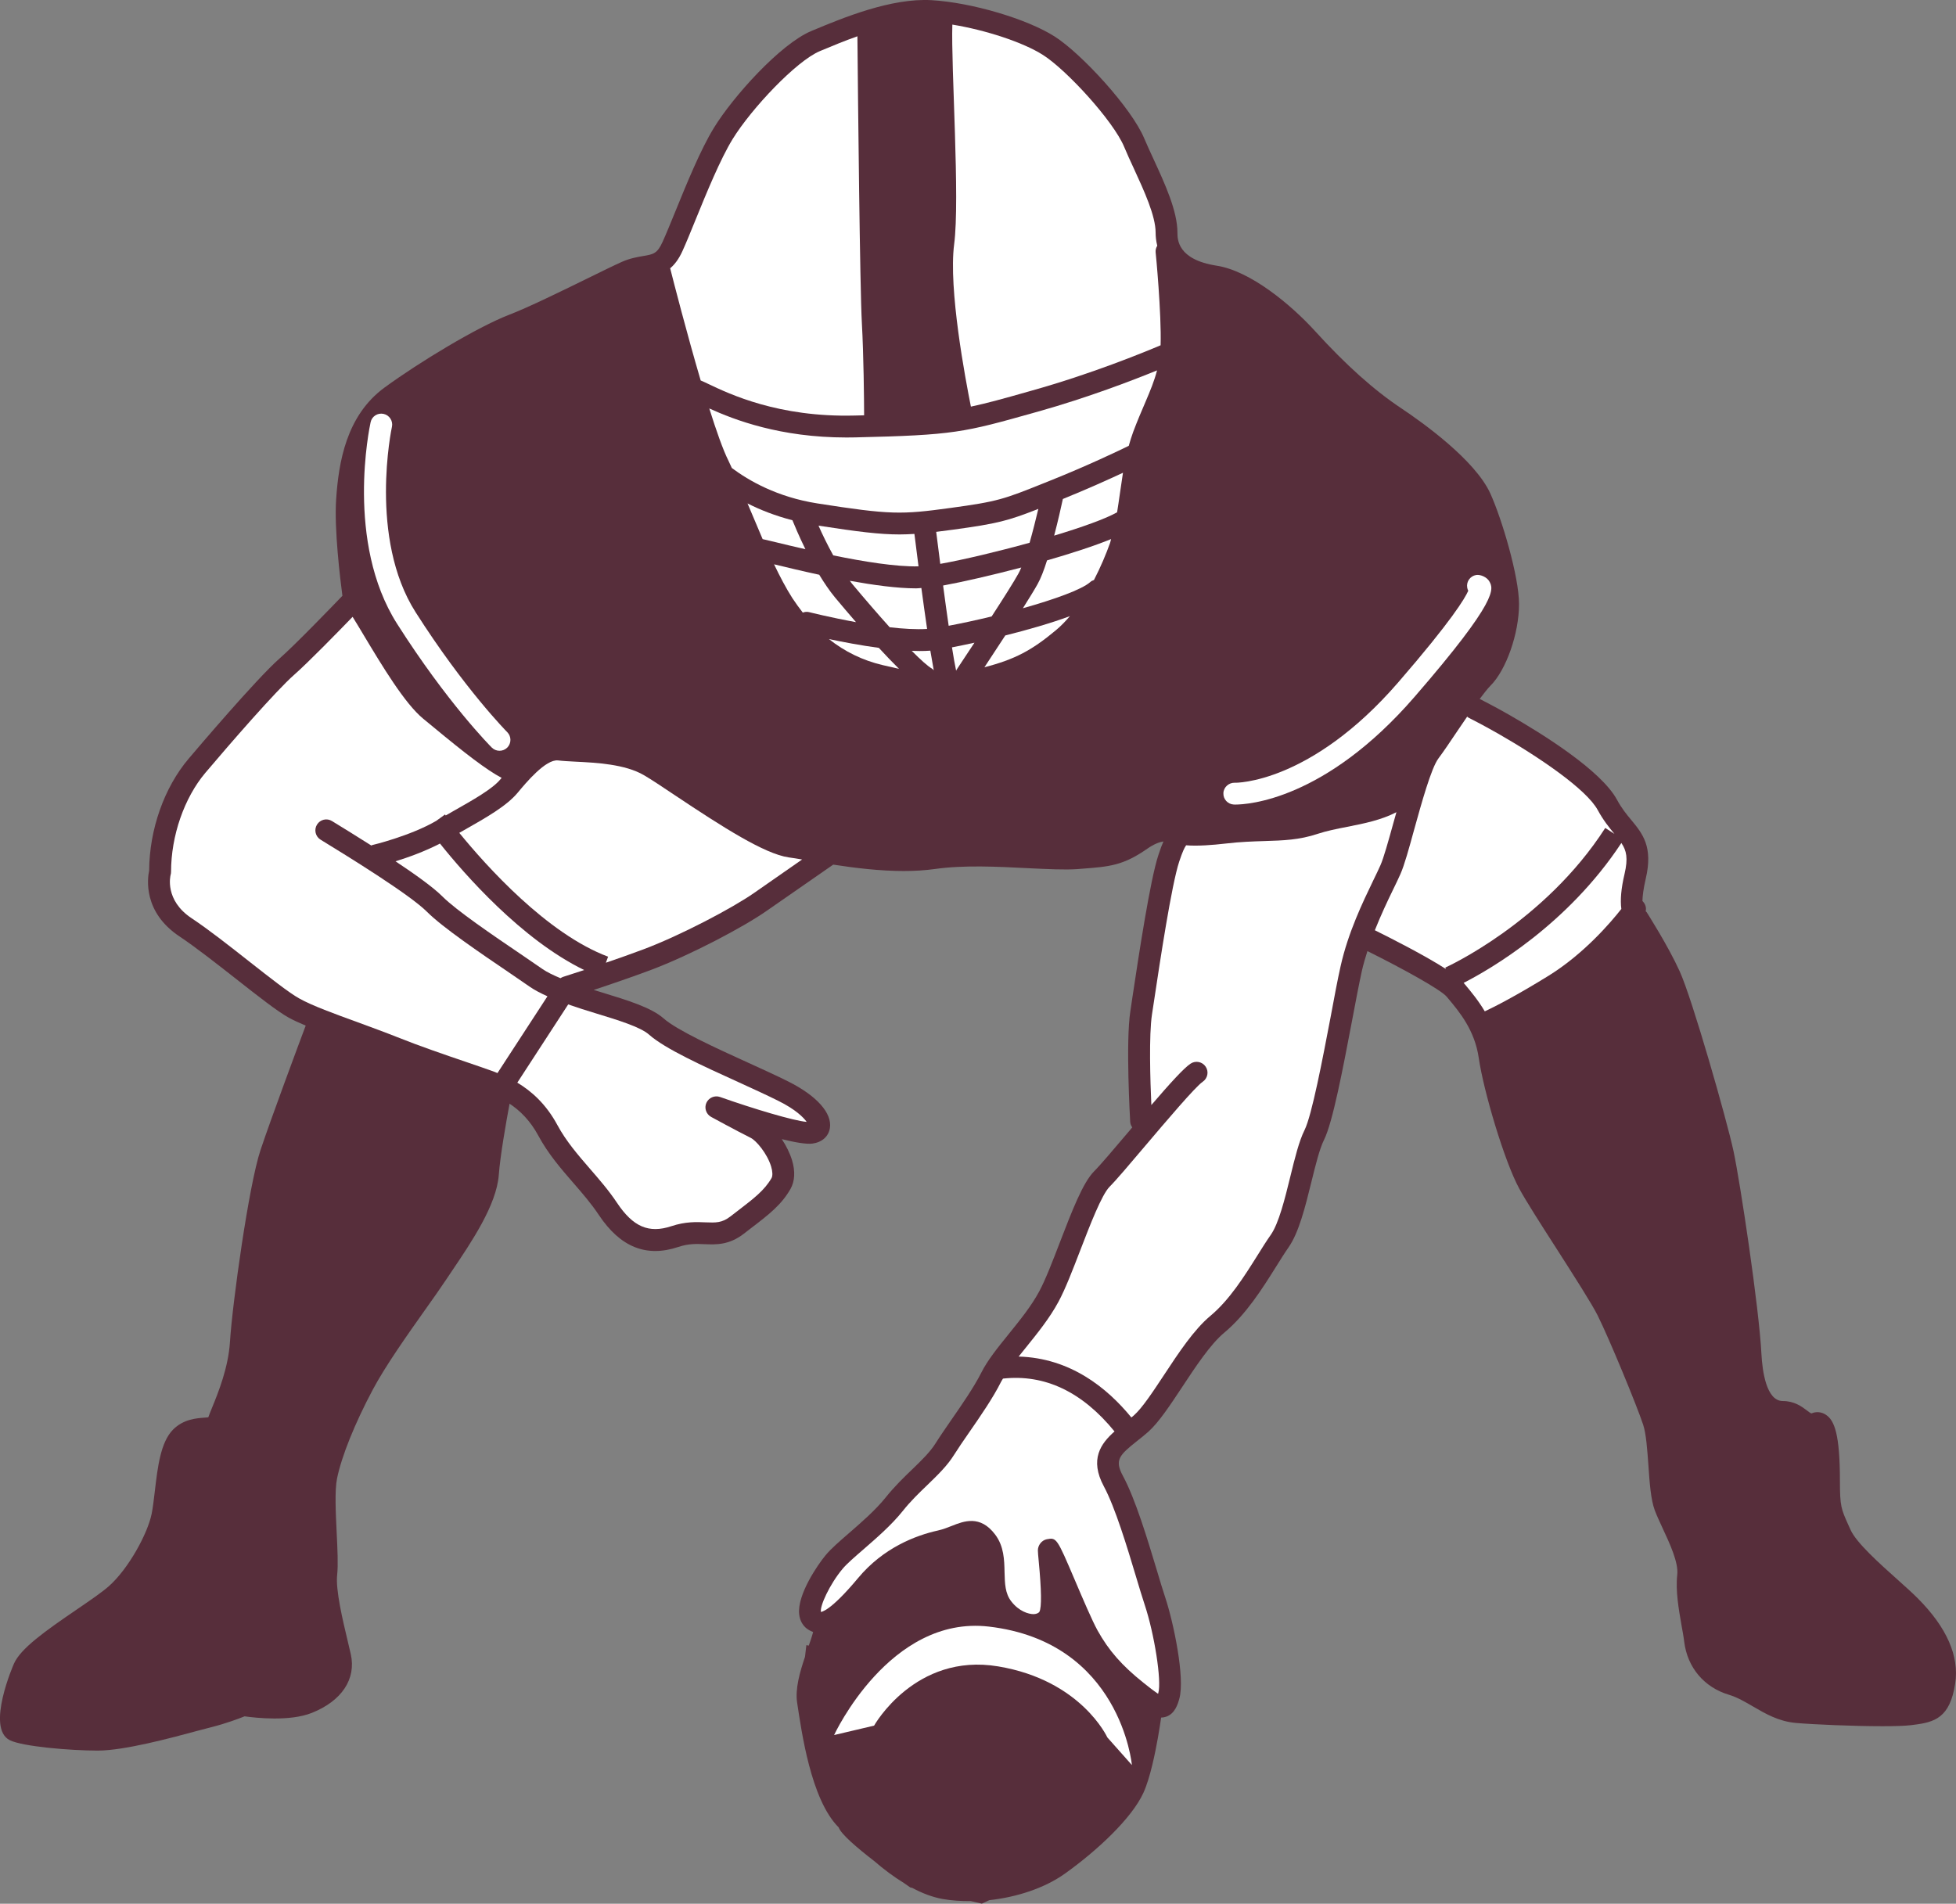 <svg version="1.1" id="图层_1" x="0px" y="0px" width="129.232px" height="125.802px" viewBox="0 0 129.232 125.802" enable-background="new 0 0 129.232 125.802" xml:space="preserve" xmlns="http://www.w3.org/2000/svg" xmlns:xlink="http://www.w3.org/1999/xlink" xmlns:xml="http://www.w3.org/XML/1998/namespace">
  <rect x="0" y="0" width="129.232" height="125.802" fill="#808080" stroke="none"/>
  <path fill="#572E3B" d="M126.691,105.606c-0.35-0.354-0.829-0.778-1.342-1.24c-1.146-1.025-2.71-2.423-3.082-3.27l-0.153-0.336
	c-0.465-1.037-0.551-1.224-0.551-2.879c0-3.122-0.365-4.013-0.918-4.385c-0.29-0.195-0.649-0.235-0.966-0.093
	c-0.052-0.014-0.201-0.12-0.295-0.195c-0.33-0.253-0.834-0.625-1.593-0.625c-1.088,0-1.353-1.96-1.415-3.128
	c-0.154-3.024-1.394-11.281-1.842-13.381c-0.443-2.064-2.731-10.079-3.559-11.891c-0.776-1.707-2.128-3.815-2.183-3.906
	c-0.017-0.024-0.044-0.036-0.063-0.059c0.061-0.243-0.028-0.496-0.213-0.676c0.005-0.31,0.055-0.768,0.213-1.455
	c0.506-2.131-0.203-2.992-0.953-3.902c-0.316-0.38-0.641-0.776-0.94-1.333c-1.049-1.94-4.924-4.355-7.143-5.624
	c-0.901-0.513-1.688-0.917-1.929-1.041c0.266-0.356,0.515-0.676,0.709-0.873c1.042-1.037,1.889-3.458,1.889-5.391
	c0-1.827-1.134-5.635-1.896-7.312c-1.006-2.212-4.459-4.679-5.898-5.64c-1.796-1.196-3.647-2.855-5.661-5.069
	c-1.626-1.791-4.311-4.005-6.522-4.345c-2.592-0.402-2.592-1.743-2.592-2.186c0-1.428-0.83-3.229-1.563-4.821
	c-0.226-0.49-0.446-0.965-0.631-1.403c-0.834-2.005-4.147-5.607-5.921-6.737c-1.835-1.166-5.479-2.242-8.123-2.398
	c-2.672-0.159-5.878,1.174-7.79,1.97l-0.158,0.066c-2.056,0.858-5.186,4.355-6.432,6.388c-0.884,1.432-1.818,3.726-2.566,5.565
	c-0.321,0.784-0.604,1.481-0.834,1.986c-0.353,0.776-0.605,0.818-1.291,0.933c-0.382,0.066-0.858,0.147-1.395,0.383
	c-0.494,0.221-1.335,0.633-2.304,1.109c-1.729,0.847-3.889,1.906-5.138,2.385c-2.111,0.813-5.972,3.15-8.249,4.819
	c-2.517,1.846-3.027,4.922-3.19,7.398c-0.131,1.975,0.271,5.274,0.415,6.357c-0.763,0.795-3.146,3.26-4.136,4.128
	c-1.538,1.348-5.568,6.099-6.022,6.635c-1.619,1.912-2.593,4.673-2.611,7.397c-0.112,0.53-0.41,2.738,1.998,4.345
	c1.078,0.718,2.427,1.779,3.736,2.805c1.459,1.147,2.722,2.141,3.484,2.565c0.309,0.171,0.704,0.35,1.126,0.528
	c-0.396,1.05-2.291,6.139-2.984,8.218c-0.781,2.342-1.861,10.141-2.021,12.692c-0.108,1.705-0.779,3.355-1.185,4.347
	c-0.103,0.252-0.187,0.463-0.246,0.628c-0.074,0.008-0.166,0.018-0.24,0.021c-0.556,0.04-1.399,0.101-2.085,0.788
	c-0.831,0.835-1.022,2.491-1.209,4.09c-0.065,0.539-0.123,1.052-0.206,1.47c-0.262,1.307-1.524,3.631-2.823,4.785
	c-0.448,0.4-1.263,0.955-2.125,1.546c-2.152,1.466-3.709,2.582-4.152,3.579c-0.02,0.042-1.87,4.259-0.275,5.057
	c0.835,0.42,4.001,0.688,5.813,0.688c1.739,0,4.815-0.826,6.654-1.325c0.345-0.09,0.635-0.171,0.844-0.221
	c0.963-0.241,1.823-0.567,2.201-0.718c0.727,0.101,2.984,0.357,4.447-0.229c1.973-0.788,2.936-2.235,2.572-3.874
	c-0.058-0.252-0.125-0.549-0.206-0.877c-0.321-1.343-0.808-3.376-0.695-4.375c0.071-0.651,0.021-1.677-0.031-2.761
	c-0.064-1.316-0.137-2.809,0.02-3.587c0.293-1.461,1.18-3.665,2.372-5.9c0.827-1.553,2.283-3.613,3.452-5.264
	c0.533-0.75,1.019-1.436,1.389-1.995l0.383-0.57c1.309-1.94,2.94-4.359,3.092-6.334c0.099-1.305,0.479-3.46,0.714-4.719
	c0.688,0.459,1.355,1.106,1.897,2.107c0.647,1.204,1.495,2.184,2.319,3.133c0.609,0.701,1.183,1.365,1.68,2.112
	c1.417,2.128,3.138,2.823,5.253,2.115c0.676-0.225,1.189-0.205,1.737-0.183c0.75,0.028,1.613,0.068,2.593-0.693l0.518-0.4
	c1.141-0.873,1.963-1.508,2.564-2.558c0.285-0.509,0.323-1.164,0.101-1.899c-0.146-0.471-0.387-0.957-0.676-1.392
	c0.874,0.217,1.632,0.348,2.031,0.293c0.631-0.088,1.057-0.47,1.146-1.021c0.159-0.987-0.868-2.14-2.754-3.083
	c-0.737-0.372-1.673-0.794-2.652-1.242c-2.095-0.951-4.699-2.142-5.579-2.924c-0.812-0.72-2.39-1.2-4.059-1.711
	c-0.188-0.054-0.371-0.112-0.562-0.171c1.062-0.35,2.487-0.836,3.784-1.322c2.624-0.987,6.129-2.843,7.632-3.896
	c1.021-0.714,3.123-2.174,4.411-3.063c1.455,0.224,3.079,0.422,4.659,0.422c0.699,0,1.394-0.04,2.056-0.132
	c1.888-0.271,4.159-0.157,6.156-0.055c1.308,0.063,2.43,0.118,3.254,0.061l0.32-0.026c1.803-0.137,2.706-0.205,4.309-1.325
	c0.446-0.31,0.799-0.437,1.063-0.477c-0.092,0.207-0.194,0.469-0.329,0.883c-0.551,1.652-1.306,6.669-1.713,9.363l-0.144,0.969
	c-0.317,2.035-0.021,7.105-0.011,7.321c0.011,0.139,0.063,0.257,0.137,0.359c-0.081,0.097-0.155,0.183-0.234,0.279
	c-0.973,1.146-1.886,2.226-2.283,2.62c-0.748,0.744-1.481,2.664-2.265,4.696c-0.47,1.223-0.956,2.487-1.368,3.249
	c-0.518,0.966-1.282,1.908-2.016,2.817c-0.722,0.893-1.402,1.735-1.806,2.543c-0.479,0.953-1.285,2.121-1.999,3.148
	c-0.388,0.565-0.75,1.088-1.019,1.517c-0.366,0.585-0.913,1.115-1.546,1.727c-0.551,0.529-1.174,1.132-1.764,1.868
	c-0.661,0.826-1.584,1.624-2.394,2.33c-0.645,0.557-1.198,1.037-1.56,1.47c-0.497,0.595-1.886,2.59-1.755,3.9
	c0.051,0.495,0.293,0.784,0.482,0.939c0.144,0.114,0.292,0.187,0.44,0.241c-0.064,0.259-0.167,0.568-0.285,0.9l-0.161-0.028
	l-0.09,0.772c-0.336,0.993-0.662,2.117-0.518,3.038c0.15,0.979,0.374,2.548,0.782,4.107c0.42,1.606,1.033,3.201,1.964,4.13
	c0.146,0.436,1.229,1.358,2.326,2.205c0.636,0.549,1.309,1.056,2.006,1.482c0.244,0.173,0.395,0.277,0.395,0.277l0.128,0.028
	c0.651,0.35,1.325,0.61,2.008,0.735c0.59,0.103,1.22,0.145,1.864,0.139l0.731,0.167l0.493-0.229c1.82-0.199,3.649-0.794,4.993-1.753
	c2.139-1.526,4.422-3.663,5.187-5.34c0.224-0.491,0.42-1.153,0.587-1.842c0.294-1.213,0.496-2.513,0.584-3.131
	c0.101,0,0.201-0.016,0.31-0.05c0.608-0.191,0.798-0.862,0.889-1.187c0.396-1.379-0.391-5.078-0.92-6.675
	c-0.16-0.477-0.35-1.11-0.563-1.824c-0.63-2.089-1.414-4.696-2.235-6.223c-0.572-1.055-0.257-1.373,0.92-2.31
	c0.247-0.195,0.501-0.396,0.755-0.621c0.69-0.617,1.438-1.75,2.229-2.946c0.876-1.328,1.865-2.832,2.786-3.599
	c1.438-1.198,2.519-2.921,3.386-4.303c0.304-0.482,0.584-0.937,0.857-1.329c0.688-0.98,1.11-2.689,1.516-4.339
	c0.277-1.123,0.538-2.183,0.831-2.769c0.575-1.151,1.248-4.702,1.845-7.837c0.244-1.297,0.47-2.482,0.651-3.306
	c0.104-0.458,0.233-0.898,0.372-1.333c2.38,1.183,4.853,2.554,5.235,3.011l0.105,0.126c0.743,0.887,1.757,2.102,2.018,3.937
	c0.313,2.162,1.692,6.826,2.678,8.63c0.435,0.802,1.403,2.318,2.434,3.921c1.152,1.801,2.346,3.663,2.739,4.447
	c0.764,1.532,2.578,5.923,3.01,7.228c0.196,0.591,0.272,1.65,0.345,2.67c0.081,1.175,0.158,2.284,0.426,2.996
	c0.132,0.346,0.319,0.752,0.521,1.188c0.469,1.005,1.049,2.258,0.96,3.054c-0.12,1.082,0.097,2.272,0.278,3.327
	c0.071,0.395,0.142,0.771,0.182,1.112c0.213,1.699,1.316,3.006,2.95,3.496c0.559,0.169,1.064,0.465,1.601,0.778
	c0.825,0.48,1.678,0.979,2.812,1.084c1.154,0.103,3.81,0.217,5.743,0.217c0.81,0,1.492-0.021,1.886-0.07l0.161-0.021
	c1.392-0.169,2.405-0.464,2.748-2.722C129.461,109.44,128.621,107.537,126.691,105.606z" class="color c1"/>
  <g>
    <path fill="#FFFFFF" d="M56.047,16.699c-0.035,0-0.078,0-0.114,0c0.298,0,0.594,0,0.892,0
		C56.568,16.699,56.309,16.699,56.047,16.699z" class="color c2"/>
    <path fill="#FFFFFF" d="M45.092,16.584c0.235-0.515,0.527-1.232,0.855-2.039c0.73-1.794,1.642-4.025,2.457-5.354
		c1.245-2.021,4.21-5.163,5.765-5.813l0.158-0.066c0.645-0.27,1.447-0.604,2.322-0.914c0.038,4.167,0.165,16.643,0.293,18.921
		c0.121,2.191,0.146,5.055,0.15,6.126c-0.209,0.007-0.405,0.013-0.625,0.015c-5.035,0.129-8.282-1.428-9.667-2.087
		c-0.211-0.101-0.367-0.175-0.506-0.231c-0.925-3.146-1.79-6.521-2.016-7.413C44.572,17.483,44.848,17.123,45.092,16.584z" class="color c2"/>
    <path fill="#FFFFFF" d="M24.486,27.902c0.081-0.391,0.468-0.636,0.858-0.551c0.388,0.084,0.635,0.47,0.551,0.856
		c-0.019,0.074-1.553,7.356,1.563,12.248c3.226,5.068,6.028,7.899,6.056,7.928c0.28,0.281,0.28,0.738,0,1.021
		c-0.142,0.139-0.326,0.209-0.511,0.209c-0.182,0-0.367-0.07-0.508-0.209c-0.12-0.121-2.936-2.96-6.255-8.175
		C22.805,35.832,24.415,28.221,24.486,27.902z" class="color c2"/>
    <path fill="#FFFFFF" d="M32.868,70.91c-0.076-0.028-0.152-0.063-0.227-0.091c-0.443-0.164-1.101-0.388-1.869-0.651
		c-1.371-0.466-3.07-1.047-4.521-1.63c-0.817-0.326-1.715-0.651-2.586-0.974c-1.572-0.571-3.053-1.111-3.89-1.582
		c-0.661-0.364-1.941-1.371-3.294-2.433c-1.325-1.044-2.696-2.123-3.825-2.873c-1.797-1.196-1.399-2.801-1.383-2.861
		c0.02-0.064,0.029-0.131,0.029-0.201c0-2.385,0.87-4.892,2.27-6.549c1.622-1.92,4.685-5.442,5.87-6.479
		c0.911-0.801,2.856-2.791,3.855-3.824c0.219,0.35,0.475,0.78,0.745,1.23c1.205,2.009,2.708,4.512,3.923,5.505l0.652,0.537
		c2.105,1.743,3.52,2.841,4.526,3.369c-0.029,0.036-0.063,0.074-0.089,0.106c-0.525,0.632-1.79,1.348-3.132,2.107
		c-0.153,0.089-0.313,0.181-0.473,0.273c-0.019-0.03-0.045-0.063-0.045-0.066l-0.582,0.422c-1.713,0.998-4.198,1.595-4.228,1.599
		c-0.019,0.006-0.038,0.022-0.061,0.03c-0.956-0.607-1.883-1.18-2.597-1.616c-0.34-0.213-0.783-0.104-0.992,0.235
		s-0.104,0.784,0.234,0.993c1.76,1.079,5.874,3.608,7.038,4.772c1.025,1.025,3.486,2.7,5.471,4.046l1.339,0.919
		c0.329,0.225,0.723,0.424,1.144,0.615L32.868,70.91z" class="color c2"/>
    <path fill="#FFFFFF" d="M29.07,55.744c1.615,2.021,5.39,6.35,9.528,8.358c-0.813,0.266-1.384,0.446-1.397,0.452
		c-0.061,0.021-0.114,0.053-0.17,0.087c-0.45-0.189-0.867-0.383-1.185-0.602l-1.346-0.923c-1.935-1.313-4.338-2.945-5.265-3.872
		c-0.604-0.605-1.796-1.458-3.104-2.328C26.957,56.663,28.063,56.265,29.07,55.744z" class="color c2"/>
    <path fill="#FFFFFF" d="M39.369,66.965c1.446,0.442,2.943,0.896,3.518,1.409c1.043,0.927,3.531,2.061,5.94,3.154
		c0.966,0.444,1.879,0.858,2.605,1.223c1.136,0.564,1.658,1.094,1.864,1.385c-0.864-0.07-3.521-0.868-5.723-1.645
		c-0.356-0.124-0.747,0.045-0.903,0.389c-0.152,0.342-0.016,0.745,0.313,0.927c0,0,1.692,0.925,2.617,1.385
		c0.361,0.18,1.083,1.025,1.347,1.889c0.101,0.333,0.11,0.621,0.029,0.766c-0.458,0.8-1.148,1.331-2.188,2.131l-0.526,0.404
		c-0.562,0.438-0.974,0.418-1.651,0.393c-0.59-0.026-1.325-0.055-2.251,0.253c-1.492,0.494-2.532,0.048-3.596-1.546
		c-0.547-0.822-1.182-1.551-1.792-2.254c-0.804-0.931-1.565-1.81-2.139-2.871c-0.75-1.396-1.711-2.246-2.654-2.813l3.362-5.17
		C38.138,66.583,38.751,66.778,39.369,66.965z" class="color c2"/>
    <path fill="#FFFFFF" d="M49.817,59.011c-1.431,0.999-4.861,2.807-7.313,3.726c-0.814,0.306-1.677,0.609-2.475,0.883l0.148-0.4
		c-4.043-1.516-8.057-6.006-9.833-8.183c0.097-0.057,0.192-0.109,0.288-0.163c1.517-0.862,2.833-1.606,3.57-2.489
		c0.557-0.67,1.853-2.224,2.667-2.135c0.3,0.038,0.698,0.058,1.153,0.082c1.38,0.068,3.273,0.163,4.521,0.893
		c0.483,0.281,1.217,0.772,2.072,1.343c3.153,2.104,5.898,3.858,7.491,4.09c0.266,0.036,0.57,0.084,0.889,0.139
		C51.85,57.593,50.554,58.497,49.817,59.011z" class="color c2"/>
    <path fill="#FFFFFF" d="M49.389,33.268c0.834,0.424,1.823,0.816,2.966,1.111c0.118,0.29,0.42,1.023,0.858,1.914
		c-0.735-0.167-1.404-0.327-1.907-0.45c-0.387-0.091-0.69-0.165-0.92-0.217c-0.235-0.545-0.468-1.098-0.695-1.643
		C49.587,33.736,49.492,33.509,49.389,33.268z" class="color c2"/>
    <path fill="#FFFFFF" d="M53.04,40.482c-0.231-0.3-0.462-0.611-0.681-0.945c-0.429-0.669-0.831-1.439-1.217-2.246
		c0.807,0.193,1.845,0.446,2.985,0.69c0.322,0.53,0.669,1.049,1.038,1.495c0.399,0.479,0.879,1.044,1.39,1.637
		c-1.696-0.308-3.07-0.655-3.096-0.661C53.313,40.412,53.172,40.433,53.04,40.482z" class="color c2"/>
    <path fill="#FFFFFF" d="M54.078,34.736c2.604,0.403,4.045,0.581,5.355,0.581c0.328,0,0.652-0.015,0.982-0.034
		c0.06,0.494,0.156,1.252,0.271,2.143c-1.48,0.034-3.637-0.315-5.634-0.726C54.658,35.99,54.32,35.285,54.078,34.736z" class="color c2"/>
    <path fill="#FFFFFF" d="M58.329,43.954c-1.337-0.313-2.516-0.893-3.563-1.723c0.911,0.193,2.092,0.418,3.299,0.581
		c0.466,0.505,0.914,0.973,1.335,1.388C59.067,44.123,58.717,44.046,58.329,43.954z" class="color c2"/>
    <path fill="#FFFFFF" d="M58.781,41.451c-0.75-0.834-1.598-1.812-2.509-2.903c-0.04-0.052-0.078-0.114-0.124-0.167
		c1.563,0.282,3.132,0.499,4.38,0.499c0.13,0,0.228-0.017,0.346-0.024c0.122,0.895,0.249,1.826,0.379,2.706
		C60.536,41.606,59.673,41.553,58.781,41.451z" class="color c2"/>
    <path fill="#FFFFFF" d="M61.568,44.179c-0.264-0.15-0.724-0.559-1.33-1.17c0.183,0.008,0.354,0.012,0.524,0.012
		c0.248,0,0.479-0.006,0.705-0.024c0.081,0.487,0.159,0.93,0.226,1.295C61.654,44.251,61.618,44.209,61.568,44.179z" class="color c2"/>
    <path fill="#FFFFFF" d="M61.854,35.146c0.348-0.043,0.719-0.091,1.133-0.147c2.907-0.396,3.609-0.581,5.615-1.371
		c-0.165,0.694-0.366,1.494-0.577,2.238c-2.111,0.585-4.323,1.111-5.902,1.396C62.019,36.472,61.926,35.743,61.854,35.146z" class="color c2"/>
    <path fill="#FFFFFF" d="M63.203,44.253c-0.018,0.026-0.02,0.051-0.031,0.074c-0.082-0.378-0.175-0.912-0.275-1.548
		c0.431-0.082,0.932-0.189,1.485-0.308C63.723,43.473,63.217,44.234,63.203,44.253z" class="color c2"/>
    <path fill="#FFFFFF" d="M62.678,41.352c-0.122-0.844-0.249-1.759-0.368-2.66c1.279-0.234,3.191-0.671,5.164-1.189
		c-0.061,0.146-0.123,0.291-0.184,0.394c-0.298,0.543-1.018,1.677-1.772,2.839C64.531,40.976,63.553,41.187,62.678,41.352z" class="color c2"/>
    <path fill="#FFFFFF" d="M69.747,41.66c-1.593,1.327-2.698,1.912-4.707,2.435c0.374-0.564,0.871-1.32,1.379-2.103
		c1.471-0.368,3.01-0.809,4.27-1.276C70.394,41.057,70.087,41.38,69.747,41.66z" class="color c2"/>
    <path fill="#FFFFFF" d="M73.344,35.872c-0.266,0.746-0.623,1.599-1.066,2.455c-0.094,0.03-0.182,0.076-0.256,0.146
		c-0.56,0.49-2.366,1.138-4.44,1.721c0.421-0.667,0.775-1.242,0.97-1.594c0.211-0.374,0.428-0.938,0.625-1.568
		c1.599-0.461,3.108-0.949,4.232-1.409C73.383,35.703,73.372,35.795,73.344,35.872z" class="color c2"/>
    <path fill="#FFFFFF" d="M73.983,32.672c-0.055,0.406-0.117,0.792-0.177,1.181c-0.753,0.428-2.325,0.989-4.158,1.542
		c0.257-0.981,0.465-1.906,0.575-2.421c1.61-0.653,3.027-1.293,3.971-1.733C74.12,31.719,74.048,32.2,73.983,32.672z" class="color c2"/>
    <path fill="#FFFFFF" d="M75.661,26.607c-0.242,0.561-0.509,1.184-0.791,1.932c-0.112,0.304-0.206,0.611-0.293,0.921
		c-0.605,0.298-2.717,1.312-5.245,2.322l-0.3,0.121c-2.733,1.096-3.086,1.234-6.241,1.664c-3.247,0.444-3.947,0.457-8.793-0.301
		c-2.651-0.417-4.528-1.504-5.647-2.341c-0.074-0.15-0.144-0.323-0.218-0.471c-0.362-0.718-0.808-1.99-1.271-3.462
		c1.659,0.754,4.685,1.918,9.06,1.918c0.191,0,0.383-0.002,0.58-0.006c6.556-0.152,7.162-0.321,11.868-1.646l0.206-0.057
		c3.299-0.927,6.275-2.074,7.869-2.724C76.268,25.162,76.008,25.796,75.661,26.607z" class="color c2"/>
    <path fill="#FFFFFF" d="M76.68,22.817c-1.143,0.484-4.587,1.896-8.498,2.991l-0.206,0.059c-1.65,0.469-2.779,0.782-3.829,1.004
		c-0.363-1.812-1.492-7.781-1.106-10.737c0.39-2.985-0.213-11.693-0.12-14.508c2.174,0.354,4.661,1.16,5.986,2.005
		c1.557,0.986,4.651,4.36,5.365,6.073c0.188,0.453,0.414,0.943,0.649,1.45c0.67,1.459,1.43,3.108,1.43,4.22
		c0,0.254,0.029,0.549,0.108,0.864c-0.077,0.127-0.12,0.27-0.108,0.427C76.361,16.705,76.746,20.732,76.68,22.817z" class="color c2"/>
    <path fill="#FFFFFF" d="M81.574,51.725c0.065,0.012,5.007,0.058,10.796-6.621c3.554-4.104,4.424-5.577,4.637-6.065
		c-0.033-0.063-0.058-0.133-0.069-0.21c-0.067-0.392,0.195-0.766,0.592-0.832c0.304-0.044,0.716,0.153,0.867,0.418
		c0.278,0.497,0.659,1.175-4.937,7.633c-5.925,6.84-11.053,7.119-11.847,7.119c-0.051,0-0.084-0.002-0.096-0.002
		c-0.4-0.019-0.707-0.356-0.688-0.754C80.844,52.012,81.198,51.714,81.574,51.725z" class="color c2"/>
    <path fill="#FFFFFF" d="M73.161,114.812c0,0-1.72-3.779-7.215-4.694c-5.49-0.917-8.195,3.915-8.195,3.915l-2.643,0.623
		c0,0,3.664-7.93,10.22-7.168c8.72,1.014,9.456,9.15,9.456,9.15L73.161,114.812z" class="color c2"/>
    <path fill="#FFFFFF" d="M75.052,104.176c0.219,0.727,0.412,1.376,0.575,1.864c0.645,1.936,1.129,5.042,0.904,5.826
		c-0.005,0.024-0.013,0.043-0.018,0.063c-0.294-0.193-0.73-0.539-0.973-0.735c-1.412-1.126-2.29-2.128-3.024-3.448
		c-0.352-0.634-0.994-2.138-1.509-3.348c-1.177-2.761-1.201-2.807-1.848-2.681c-0.336,0.068-0.587,0.395-0.587,0.738
		c0,0.112,0.024,0.378,0.057,0.729c0.181,1.904,0.196,3.026,0.046,3.324c-0.053,0.086-0.196,0.148-0.371,0.158
		c-0.345,0.004-0.98-0.183-1.488-0.842c-0.41-0.525-0.427-1.179-0.446-1.933c-0.017-0.805-0.036-1.709-0.618-2.481
		c-0.989-1.318-2.074-0.891-2.866-0.576c-0.275,0.106-0.574,0.229-0.917,0.305c-1.49,0.33-3.616,1.148-5.276,3.143
		c-1.902,2.28-2.433,2.212-2.451,2.244c-0.096-0.376,0.577-1.838,1.423-2.849c0.282-0.34,0.824-0.807,1.395-1.301
		c0.858-0.748,1.836-1.591,2.578-2.518c0.53-0.668,1.095-1.208,1.64-1.733c0.671-0.649,1.309-1.263,1.766-2
		c0.26-0.414,0.606-0.919,0.983-1.462c0.739-1.067,1.578-2.282,2.099-3.323c0.038-0.079,0.094-0.161,0.141-0.239
		c2.761-0.304,5.233,0.872,7.369,3.492c-0.908,0.802-1.663,1.846-0.705,3.629C73.682,99.619,74.476,102.254,75.052,104.176z" class="color c2"/>
    <path fill="#FFFFFF" d="M88.569,63.867c-0.188,0.834-0.414,2.034-0.658,3.352c-0.523,2.736-1.235,6.488-1.722,7.463
		c-0.363,0.725-0.643,1.862-0.938,3.07c-0.355,1.448-0.76,3.093-1.294,3.853c-0.288,0.41-0.585,0.883-0.898,1.387
		c-0.857,1.363-1.829,2.912-3.09,3.965c-1.082,0.901-2.092,2.43-3.067,3.911c-0.739,1.116-1.432,2.173-1.986,2.662
		c-0.052,0.05-0.109,0.092-0.168,0.139c-1.6-1.956-4.031-3.929-7.446-4.025c0.15-0.191,0.307-0.386,0.467-0.581
		c0.776-0.963,1.579-1.954,2.164-3.04c0.455-0.843,0.935-2.093,1.445-3.416c0.63-1.633,1.411-3.667,1.937-4.191
		c0.438-0.437,1.329-1.492,2.362-2.711c1.317-1.554,3.309-3.902,3.78-4.216c0.334-0.226,0.423-0.67,0.201-1.001
		c-0.22-0.332-0.67-0.419-0.999-0.199c-0.442,0.293-1.327,1.267-2.59,2.734c-0.072-1.593-0.166-4.627,0.043-5.994l0.148-0.971
		c0.37-2.465,1.143-7.592,1.651-9.126c0.234-0.697,0.333-0.885,0.455-1.073c0.755,0.062,1.757-0.017,2.605-0.115
		c0.979-0.116,1.82-0.141,2.561-0.165c1.242-0.038,2.313-0.07,3.532-0.479c0.585-0.192,1.243-0.325,1.946-0.462
		c1.113-0.217,2.26-0.452,3.251-0.967c-0.071,0.241-0.139,0.49-0.21,0.747c-0.324,1.171-0.631,2.274-0.844,2.755
		c-0.128,0.287-0.287,0.623-0.471,0.997C90.034,59.628,89.067,61.625,88.569,63.867z" class="color c2"/>
    <path fill="#FFFFFF" d="M92.036,58.796c0.19-0.389,0.358-0.738,0.49-1.038c0.26-0.581,0.563-1.683,0.914-2.961
		c0.473-1.701,1.117-4.038,1.597-4.679c0.335-0.446,0.771-1.096,1.236-1.788c0.216-0.319,0.438-0.651,0.664-0.975
		c0.031,0.026,0.057,0.059,0.099,0.078c0,0,0.896,0.448,1.945,1.048c2.697,1.542,5.844,3.679,6.584,5.055
		c0.37,0.68,0.772,1.172,1.098,1.568l-0.604-0.391c-4.025,6.265-10.503,9.196-10.57,9.227l0.044,0.095
		c-1.409-0.907-3.613-2.024-4.697-2.562C91.236,60.469,91.667,59.552,92.036,58.796z" class="color c2"/>
    <path fill="#FFFFFF" d="M107.332,57.756c-0.23,0.974-0.288,1.724-0.211,2.309c-0.683,0.87-2.449,2.951-4.805,4.413
		c-2.204,1.361-3.587,2.059-4.217,2.354c-0.434-0.73-0.92-1.312-1.306-1.775l-0.092-0.106c1.766-0.903,6.861-3.841,10.422-9.245
		C107.462,56.21,107.576,56.709,107.332,57.756z" class="color c2"/>
  </g>
</svg>